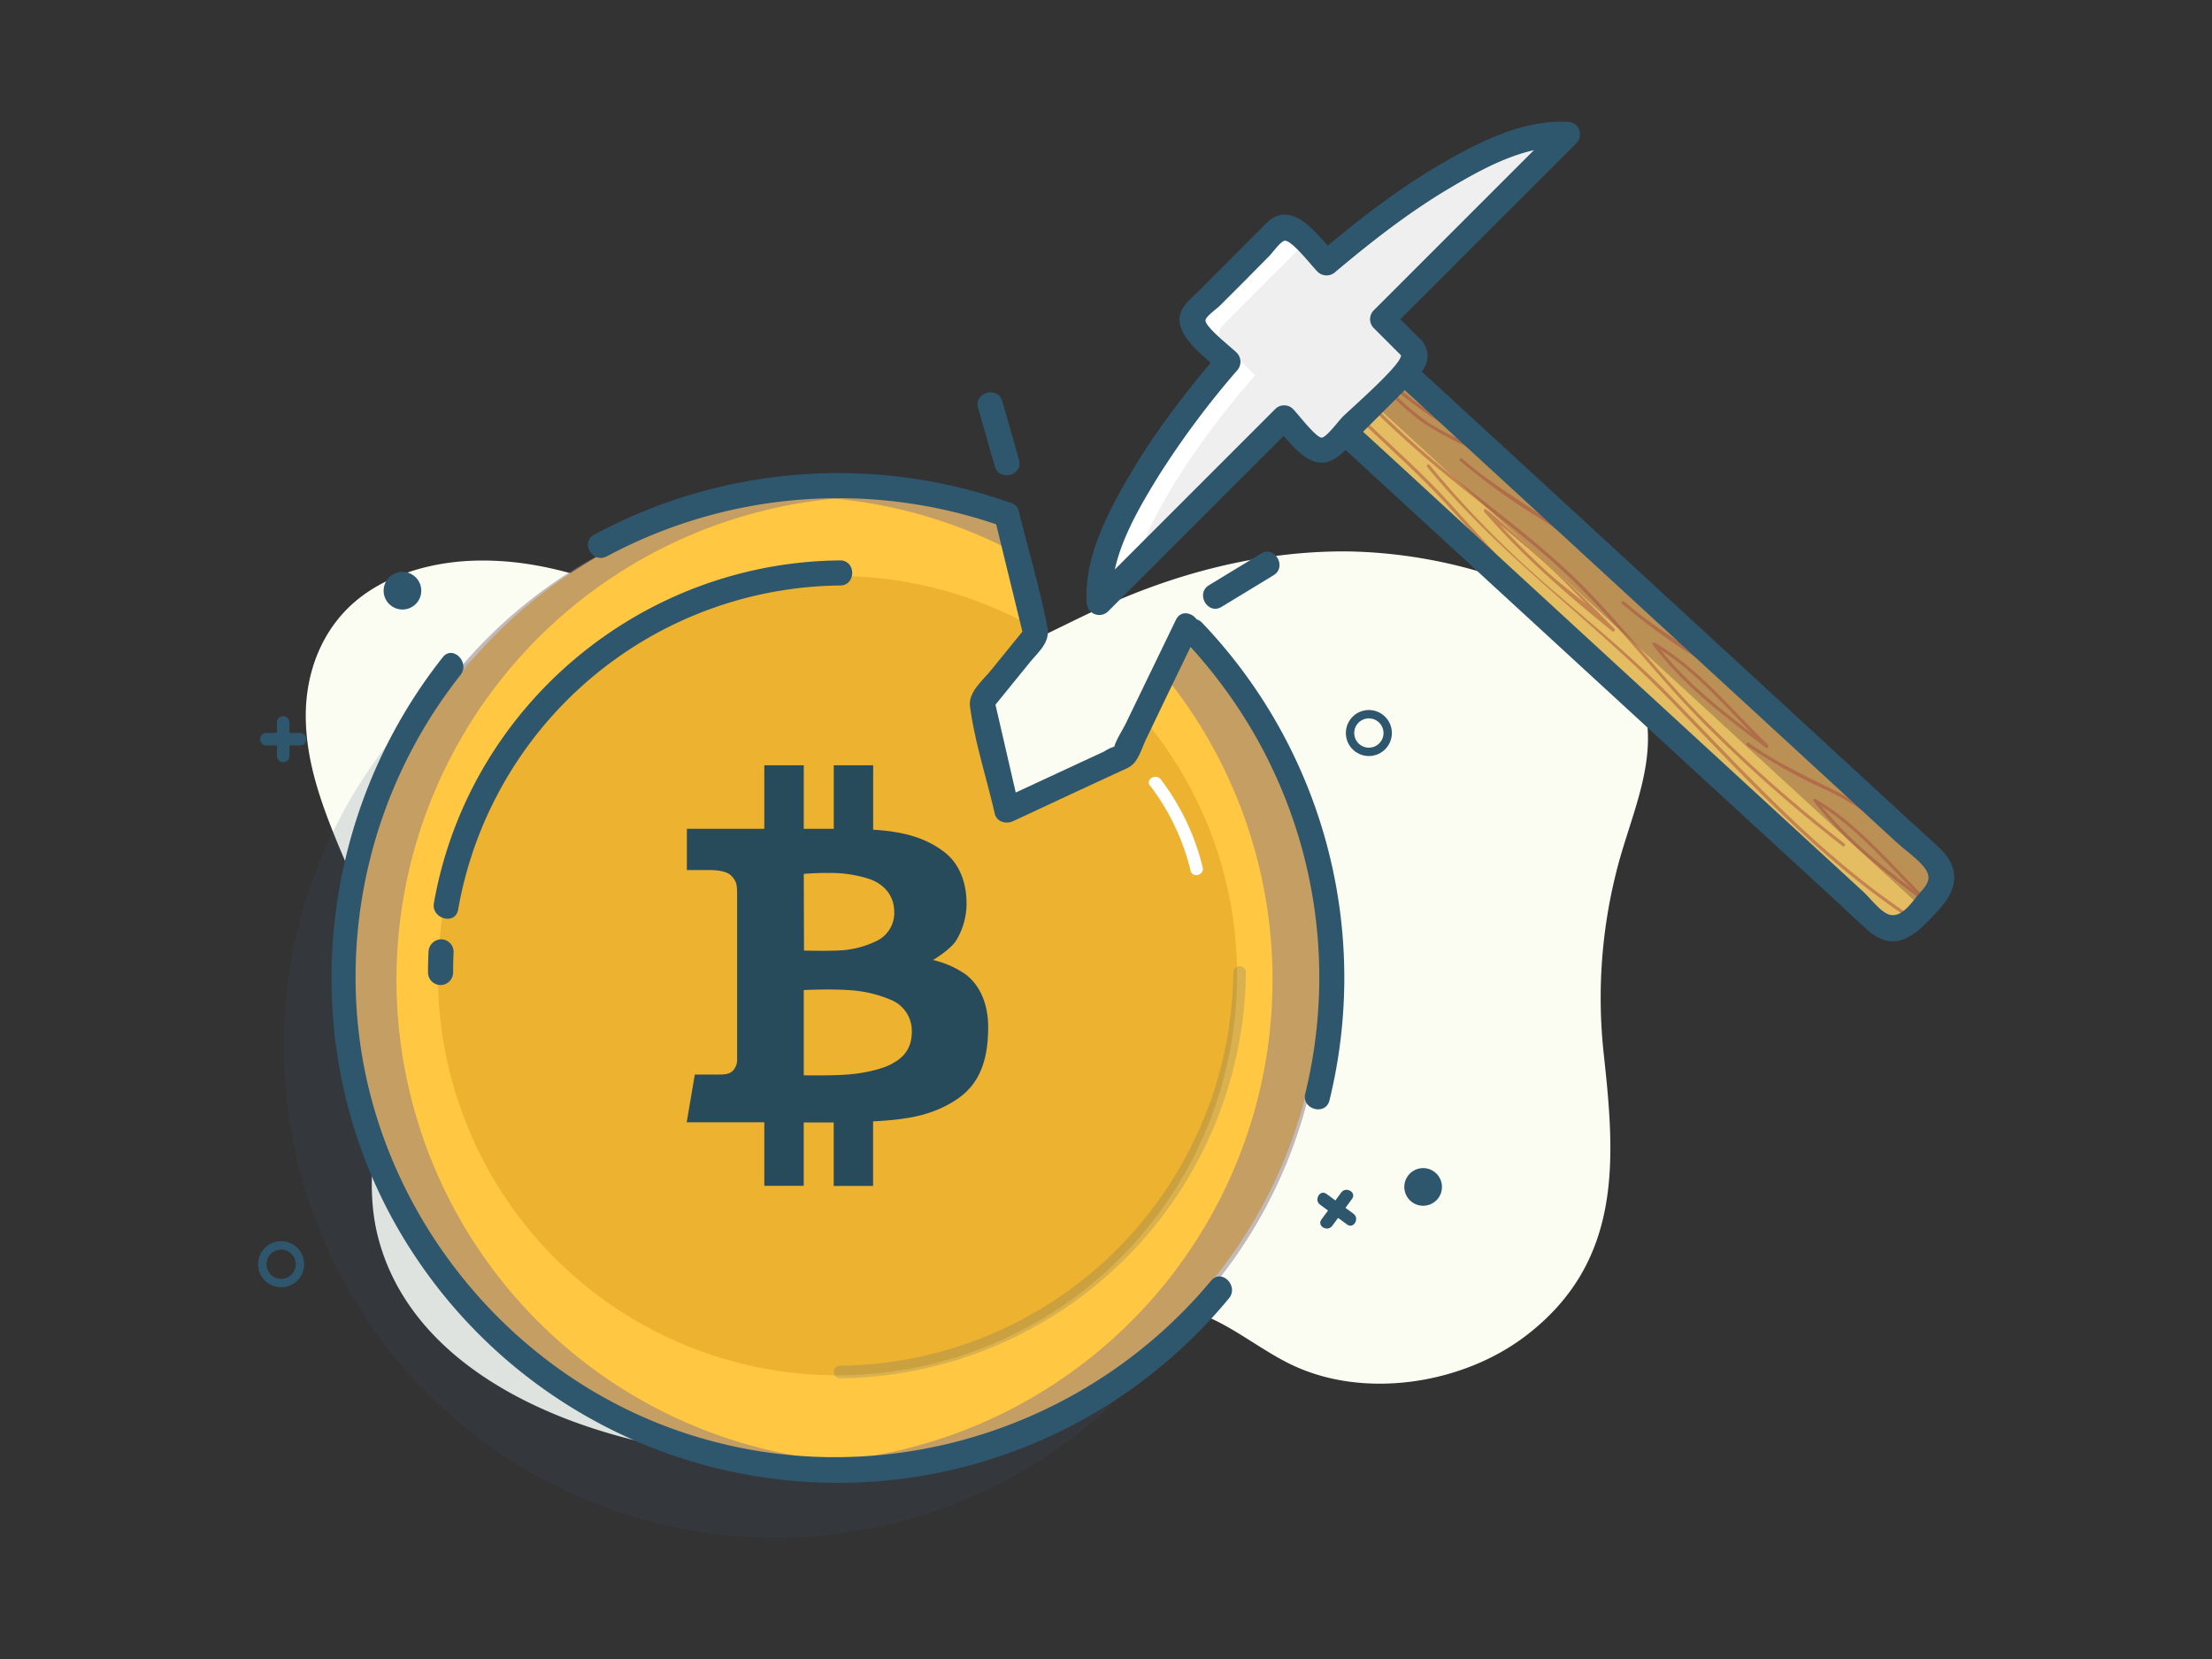 <?xml version="1.0" encoding="UTF-8" standalone="no"?>
<svg
   xmlns:dc="http://purl.org/dc/elements/1.1/"
   xmlns:cc="http://creativecommons.org/ns#"
   xmlns:rdf="http://www.w3.org/1999/02/22-rdf-syntax-ns#"
   xmlns:svg="http://www.w3.org/2000/svg"
   xmlns="http://www.w3.org/2000/svg"
   xmlns:sodipodi="http://sodipodi.sourceforge.net/DTD/sodipodi-0.dtd"
   xmlns:inkscape="http://www.inkscape.org/namespaces/inkscape"
   viewBox="0 0 800 600"
   version="1.1"
   id="svg328"
   sodipodi:docname="mining.svg"
   width="800"
   height="600"
   inkscape:version="0.92.3 (2405546, 2018-03-11)">
  <rect x="0" y="0" width="800" height="600" fill="#333333" stroke="none"/>
  <sodipodi:namedview
     pagecolor="#ffffff"
     bordercolor="#666666"
     borderopacity="1"
     objecttolerance="10"
     gridtolerance="10"
     guidetolerance="10"
     inkscape:pageopacity="0"
     inkscape:pageshadow="2"
     inkscape:window-width="3840"
     inkscape:window-height="2160"
     id="namedview330"
     showgrid="false"
     inkscape:zoom="1"
     inkscape:cx="202.72"
     inkscape:cy="169.28999"
     inkscape:window-x="0"
     inkscape:window-y="0"
     inkscape:window-maximized="1"
     inkscape:current-layer="svg328" />
  <defs
     id="defs201">
    <style
       id="style199">.cls-1{fill:#fbfcf2;}.cls-2{fill:none;stroke:#2e576d;stroke-miterlimit:10;stroke-width:2px;}.cls-3{fill:#2e576d;}.cls-4,.cls-9{fill:#3f5a7c;}.cls-4{opacity:0.15;}.cls-5{fill:#ffc742;}.cls-6{fill:#8a7683;}.cls-14,.cls-6,.cls-7{opacity:0.5;}.cls-7{fill:#dd9e1f;}.cls-8{opacity:0.2;}.cls-10{fill:#274b5b;}.cls-11{fill:#fff;}.cls-12{fill:#e4bd62;}.cls-13{fill:#bb9054;}.cls-15{fill:#a44c3e;}.cls-16{fill:#efefef;}</style>
  </defs>
  <g
     data-name="Layer 2"
     id="Layer_2"
     transform="matrix(1.513,0,0,1.513,93.351,44.055)">
    <g
       data-name="Layer 1"
       id="Layer_1-2">
      <path
         class="cls-1"
         d="m 159.47,137.87 c -16.44,-0.28 -31.84,-6.63 -46.16,-13.52 -19,-9.12 -38.6,-20 -61.28,-19.46 -10.55,0.26 -21.25,3.37 -28.74,9.7 -8.26,7 -11.87,17.26 -11.9,27.19 -0.07,23.14 16.59,43.1 19.31,65.8 2.36,19.75 -7.08,39.55 -2,59.15 7.55,29 39.08,44.8 71,50.47 26.42,4.69 62.15,7.05 82.81,-10.76 10.49,-9 18.87,-23 33.78,-23.08 11.71,-0.1 20.41,8.74 30.59,13.67 17.5,8.48 41,4.67 56,-6.73 23.74,-18 21.43,-43.11 18.72,-68 a 123.17,123.17 0 0 1 3.06,-43 c 3.46,-14 10.88,-27.66 5.9,-42.16 -8.31,-24.22 -46.32,-34.87 -72.94,-34.44 -20.15,0.32 -39.75,5.77 -57.33,14 -16.72,7.79 -32,17.23 -52.15,16.86"
         id="path205"
         inkscape:connector-curvature="0"
         style="fill:#fbfcf2" />
      <circle
         class="cls-2"
         cx="265.5"
         cy="146.08"
         r="4.5"
         transform="rotate(-53.78,265.529,146.081)"
         id="circle207"
         style="fill:none;stroke:#2e576d;stroke-width:2px;stroke-miterlimit:10" />
      <circle
         class="cls-3"
         cx="278.48"
         cy="254.58"
         r="4.5"
         transform="rotate(-53.78,278.505,254.588)"
         id="circle209"
         style="fill:#2e576d" />
      <path
         class="cls-3"
         d="m 258.9,255.94 -4.73,6.45 c -1.14,1.56 1.46,3.06 2.59,1.51 l 4.73,-6.45 c 1.14,-1.56 -1.46,-3.06 -2.59,-1.51 z"
         id="path211"
         inkscape:connector-curvature="0"
         style="fill:#2e576d" />
      <path
         class="cls-3"
         d="m 261.82,261 -6.45,-4.73 c -1.56,-1.14 -3.06,1.46 -1.51,2.59 l 6.45,4.73 c 1.56,1.14 3.06,-1.46 1.51,-2.59 z"
         id="path213"
         inkscape:connector-curvature="0"
         style="fill:#2e576d" />
      <path
         class="cls-4"
         d="m 241,221.08 c 0,1 0,1.91 0,2.86 a 116.74,116.74 0 0 1 -16.59,57.42 c -0.91,1.53 -1.87,3.05 -2.86,4.53 q -2.48,3.75 -5.23,7.29 A 117.5,117.5 0 1 1 40.52,137.9 q 3.33,-3.33 6.94,-6.38 c 1.26,-1.09 2.55,-2.13 3.86,-3.15 a 117.59,117.59 0 0 1 119.1,-15 q 4.95,2.15 9.65,4.75 c 1.46,0.79 2.9,1.63 4.31,2.49 l 0.62,3.21 -4.18,5 -7.82,9.36 6,26.4 27.6,-13.2 3.77,-9.41 a 117.55,117.55 0 0 1 8.52,10.5 l 0.59,0.82 A 116.94,116.94 0 0 1 241,221.08 Z"
         id="path215"
         inkscape:connector-curvature="0"
         style="opacity:0.15;fill:#3f5a7c" />
      <path
         class="cls-5"
         d="M 254,204.09 A 115.49,115.49 0 0 1 142.8,319.5 c -1.41,0.06 -2.84,0.09 -4.27,0.09 q -3.32,0 -6.59,-0.19 A 115.5,115.5 0 1 1 179.69,96.15 l 0.16,0.87 1.15,5.98 3.18,16.58 0.15,0.73 v 0.3 l 0.62,3.21 -4.18,5 -7.77,9.36 6,26.4 27.6,-13.2 3.77,-9.41 0.22,-0.55 0.09,-0.24 4.32,-10.86 3.57,-8.94 h 0.5 A 115.24,115.24 0 0 1 254,204.09 Z"
         id="path217"
         inkscape:connector-curvature="0"
         style="fill:#ffc742" />
      <path
         class="cls-6"
         d="m 142.5,320.43 c -2,0.1 -4,0.15 -6,0.15 a 115.5,115.5 0 1 1 0,-231 c 2,0 4,0 6,0.15 a 115.51,115.51 0 0 0 0,230.7 z"
         id="path219"
         inkscape:connector-curvature="0"
         style="opacity:0.5;fill:#8a7683" />
      <path
         class="cls-6"
         d="m 137.75,90.08 c -1.57,-0.15 -3.16,-0.27 -4.75,-0.35 1.57,-0.08 3.16,-0.13 4.75,-0.13 0.42,0 0.83,0 1.25,0 a 115.1,115.1 0 0 1 40.85,7.4 l 1.15,6 A 114.77,114.77 0 0 0 137.75,90.08 Z"
         id="path221"
         inkscape:connector-curvature="0"
         style="opacity:0.5;fill:#8a7683" />
      <path
         class="cls-6"
         d="M 254.5,205.08 A 115.52,115.52 0 0 1 139,320.58 c -0.42,0 -0.83,0 -1.25,0 -1.59,0 -3.18,0 -4.75,-0.13 1.59,-0.08 3.18,-0.2 4.75,-0.35 1.57,-0.15 3.38,-0.34 5,-0.58 A 115.49,115.49 0 0 0 215,130.32 l 3.57,-8.94 a 115.28,115.28 0 0 1 35.9,83.7 z"
         id="path223"
         inkscape:connector-curvature="0"
         style="opacity:0.5;fill:#8a7683" />
      <path
         class="cls-7"
         d="M 234,204.09 A 95.5,95.5 0 1 1 63.14,145.47 l 0.34,-0.45 a 95.56,95.56 0 0 1 116.59,-26.94 q 2.16,1 4.26,2.19 v 0.3 l 0.62,3.21 -4.18,5 -7.77,9.4 6,26.4 27.6,-13.2 3.77,-9.41 0.22,-0.55 A 95.24,95.24 0 0 1 234,204.09 Z"
         id="path225"
         inkscape:connector-curvature="0"
         style="opacity:0.5;fill:#dd9e1f" />
      <g
         class="cls-8"
         id="g229"
         style="opacity:0.2">
        <path
           class="cls-9"
           d="m 233.11,203.34 a 95,95 0 0 1 -94,94 1.5,1.5 0 0 0 0,3 98.07,98.07 0 0 0 97,-97 1.5,1.5 0 0 0 -3,0 z"
           id="path227"
           inkscape:connector-curvature="0"
           style="fill:#3f5a7c" />
      </g>
      <path
         class="cls-3"
         d="m 47.81,188.33 a 93.65,93.65 0 0 1 91.3,-77.49 c 3.86,0 3.87,-6 0,-6 -47.64,0.43 -88.78,34.88 -97.09,81.89 -0.67,3.78 5.11,5.4 5.79,1.6 z"
         id="path231"
         inkscape:connector-curvature="0"
         style="fill:#2e576d" />
      <path
         class="cls-3"
         d="m 46.61,203.34 q 0,-2.46 0.12,-4.92 a 3,3 0 0 0 -3,-3 3.07,3.07 0 0 0 -3,3 q -0.12,2.46 -0.12,4.92 a 3,3 0 0 0 6,0 z"
         id="path233"
         inkscape:connector-curvature="0"
         style="fill:#2e576d" />
      <path
         class="cls-3"
         d="M 227.81,277 C 196.41,314.71 144.08,329.25 97.93,312 57.32,296.82 27.84,258.42 23.8,215.24 a 116.44,116.44 0 0 1 24.57,-83 c 2.37,-3 -1.85,-7.27 -4.24,-4.24 C 12,168.61 8.36,226.31 36.71,269.94 a 121.25,121.25 0 0 0 195.35,11.3 c 2.45,-2.95 -1.77,-7.21 -4.24,-4.24 z"
         id="path235"
         inkscape:connector-curvature="0"
         style="fill:#2e576d" />
      <path
         class="cls-3"
         d="m 221.41,124 a 116.65,116.65 0 0 1 28.89,108.32 c -0.92,3.75 4.87,5.35 5.79,1.6 A 122.88,122.88 0 0 0 225.66,119.76 c -2.67,-2.8 -6.91,1.45 -4.24,4.24 z"
         id="path237"
         inkscape:connector-curvature="0"
         style="fill:#2e576d" />
      <path
         class="cls-3"
         d="m 83.36,103.87 a 117.07,117.07 0 0 1 94.79,-7.05 c 3.65,1.3 5.21,-4.5 1.6,-5.79 a 123,123 0 0 0 -99.42,7.66 c -3.4,1.83 -0.38,7 3,5.18 z"
         id="path239"
         inkscape:connector-curvature="0"
         style="fill:#2e576d" />
      <path
         class="cls-10"
         d="m 169.11,203.78 a 22.71,22.71 0 0 0 -7.79,-3.42 c 0,0 3.87,-2.26 5.46,-4.53 a 17.3,17.3 0 0 0 2.51,-7.59 c 0.13,-1.82 0.44,-9.45 -5.46,-13.84 -4.56,-3.4 -9.79,-4.75 -16.81,-5.19 v -15.4 H 137.6 V 169 h -7.17 V 153.81 H 121 V 169 h -18.51 v 9.86 h 5.44 c 1.48,0 4.12,0.17 5.25,1.43 1.13,1.26 1.32,1.93 1.32,4.39 0,2.46 0,38.36 0,39.29 a 3.87,3.87 0 0 1 -1,2.84 c -0.79,0.75 -1.58,0.93 -3.48,0.93 h -5.63 l -1.94,11.41 H 121 v 15.18 h 9.42 v -15.14 h 7.17 v 15.18 H 147 v -15.43 c 2.43,-0.14 4.7,-0.33 6,-0.5 2.68,-0.35 8.76,-1.06 14.43,-5.06 5.67,-4 7,-10.25 7.08,-16.55 0.08,-6.3 -2.19,-10.61 -5.4,-13.05 z m -38.68,-24 c 0,0 3,-0.27 5.94,-0.22 a 29.73,29.73 0 0 1 9.42,1.33 c 3.87,1.2 6.16,4.13 6.25,7.59 a 7.45,7.45 0 0 1 -4,7.23 22.79,22.79 0 0 1 -9.72,2.39 c -3.43,0.13 -7.83,0 -7.83,0 z m 21.08,45.39 c -2.16,1.2 -6.47,2.26 -10.65,2.57 -4.18,0.31 -10.43,0.18 -10.43,0.18 v -20.37 c 0,0 6,-0.31 10.65,0 a 29.94,29.94 0 0 1 10.34,2.4 8,8 0 0 1 4.84,7.5 c 0,4.65 -2.6,6.55 -4.76,7.71 z"
         data-name="BTC alt"
         id="BTC_alt"
         inkscape:connector-curvature="0"
         style="fill:#274b5b" />
      <path
         class="cls-11"
         d="m 213.23,158.69 a 54.63,54.63 0 0 1 9.66,20.31 c 0.46,1.87 3.35,1.08 2.89,-0.8 a 56.67,56.67 0 0 0 -10,-21 c -1.15,-1.52 -3.76,0 -2.59,1.51 z"
         id="path242"
         inkscape:connector-curvature="0"
         style="fill:#ffffff" />
      <circle
         class="cls-3"
         cx="34.5"
         cy="112.08"
         r="4.5"
         id="circle244"
         style="fill:#2e576d" />
      <circle
         class="cls-2"
         cx="5.5"
         cy="273.08"
         r="4.5"
         id="circle246"
         style="fill:none;stroke:#2e576d;stroke-width:2px;stroke-miterlimit:10" />
      <path
         class="cls-3"
         d="m 4.5,143.58 v 8 a 1.5,1.5 0 0 0 3,0 v -8 a 1.5,1.5 0 0 0 -3,0 z"
         id="path248"
         inkscape:connector-curvature="0"
         style="fill:#2e576d" />
      <path
         class="cls-3"
         d="M 10,146.08 H 2 a 1.5,1.5 0 0 0 0,3 h 8 a 1.5,1.5 0 0 0 0,-3 z"
         id="path250"
         inkscape:connector-curvature="0"
         style="fill:#2e576d" />
      <g
         data-name="&lt;Group&gt;"
         id="_Group_">
        <rect
           class="cls-12"
           data-name="&lt;Path&gt;"
           height="201.46"
           id="_Path_"
           rx="4.59"
           ry="4.59"
           transform="rotate(-47.4,324.044,119.558)"
           width="20.07"
           x="313.97"
           y="18.83"
           style="fill:#e4bd62" />
      </g>
      <path
         class="cls-13"
         d="m 249.57,51.7 148.31,136.3 4.57,-5 a 3.57,3.57 0 0 0 -0.21,-5 L 259.4,46.7 a 3.85,3.85 0 0 0 -5.44,0.23 z"
         id="path254"
         inkscape:connector-curvature="0"
         style="fill:#bb9054" />
      <g
         class="cls-14"
         id="g258"
         style="opacity:0.5">
        <path
           class="cls-15"
           d="m 293.65,93.6 c 5.29,4.56 10.8,8.87 15.88,13.67 2.55,2.4 5,4.95 7.39,7.46 l 3.4,3.51 c 0.64,0.66 3.62,3.07 2,1.45 -4.36,-4.45 -9.8,-8.08 -14.4,-12.31 a 178.45,178.45 0 0 1 -14.31,-14.7 c -0.32,-0.37 -0.84,0.17 -0.53,0.53 9.16,10.61 19.73,19.76 30.61,28.55 0.37,0.3 0.87,-0.18 0.53,-0.53 -9.64,-10 -19.56,-19.1 -30.06,-28.16 -0.36,-0.31 -0.9,0.21 -0.53,0.53 z"
           id="path256"
           inkscape:connector-curvature="0"
           style="fill:#a44c3e" />
      </g>
      <g
         class="cls-14"
         id="g262"
         style="opacity:0.5">
        <path
           class="cls-15"
           d="m 359.62,164.07 c 5.29,4.56 10.8,8.87 15.88,13.67 2.55,2.4 5,4.95 7.39,7.46 l 3.4,3.51 c 0.64,0.66 3.62,3.07 2,1.45 -4.36,-4.45 -9.8,-8.08 -14.4,-12.31 a 178.45,178.45 0 0 1 -14.31,-14.7 c -0.32,-0.37 -0.84,0.17 -0.53,0.53 9.16,10.61 19.73,19.76 30.61,28.55 0.37,0.3 0.87,-0.18 0.53,-0.53 -9.64,-10 -19.56,-19.1 -30.06,-28.16 -0.36,-0.31 -0.9,0.21 -0.53,0.53 z"
           id="path260"
           inkscape:connector-curvature="0"
           style="fill:#a44c3e" />
      </g>
      <g
         class="cls-14"
         id="g266"
         style="opacity:0.5">
        <path
           class="cls-15"
           d="m 249.86,50.75 a 255.91,255.91 0 0 0 31.45,31.47 c 11.87,10 24.62,18.83 35.55,30 10.27,10.47 19.2,22.12 29.6,32.49 a 340.47,340.47 0 0 0 32.33,28.44 c 0.38,0.29 0.76,-0.36 0.38,-0.65 A 338.74,338.74 0 0 1 345.1,142.28 c -10.12,-10.26 -18.84,-21.77 -29,-31.93 -10.6,-10.57 -22.82,-19 -34.22,-28.64 A 255.41,255.41 0 0 1 250.43,50.24 c -0.31,-0.37 -0.84,0.16 -0.53,0.53 z"
           id="path264"
           inkscape:connector-curvature="0"
           style="fill:#a44c3e" />
      </g>
      <g
         class="cls-14"
         id="g270"
         style="opacity:0.5">
        <path
           class="cls-15"
           d="m 279.5,82.54 c 17.27,21.18 39.58,36.63 58.45,56.16 18.14,18.78 35.42,37.75 57.41,52.2 0.4,0.27 0.78,-0.38 0.38,-0.65 -22.52,-14.8 -39.9,-34.34 -58.57,-53.44 -9.34,-9.55 -19.73,-17.83 -29.74,-26.62 A 236.67,236.67 0 0 1 280,82 c -0.31,-0.37 -0.83,0.16 -0.53,0.53 z"
           id="path268"
           inkscape:connector-curvature="0"
           style="fill:#a44c3e" />
      </g>
      <g
         class="cls-14"
         id="g274"
         style="opacity:0.5">
        <path
           class="cls-15"
           d="m 247.87,54.27 c 10.48,14.08 24.52,24.37 36.26,37.23 12.11,13.27 23.36,26.45 38,37.07 0.39,0.28 0.77,-0.37 0.38,-0.65 -14.62,-10.59 -25.81,-23.74 -37.88,-37 C 273,78.16 259,67.92 248.52,53.9 c -0.28,-0.38 -0.94,0 -0.65,0.38 z"
           id="path272"
           inkscape:connector-curvature="0"
           style="fill:#a44c3e" />
      </g>
      <g
         class="cls-14"
         id="g280"
         style="opacity:0.5">
        <path
           class="cls-15"
           d="m 372.2,162.68 c 10.48,6.25 17.85,15.75 26.55,24.05 0.35,0.33 0.88,-0.2 0.53,-0.53 -8.75,-8.35 -16.18,-17.9 -26.7,-24.17 a 0.38,0.38 0 0 0 -0.38,0.65 z"
           id="path276"
           inkscape:connector-curvature="0"
           style="fill:#a44c3e" />
        <path
           class="cls-15"
           d="m 371.82,162.37 c 7.52,9.94 17.24,17.2 27.11,24.64 0.39,0.29 0.76,-0.36 0.38,-0.65 -9.75,-7.36 -19.4,-14.55 -26.84,-24.37 -0.29,-0.38 -0.94,0 -0.65,0.38 z"
           id="path278"
           inkscape:connector-curvature="0"
           style="fill:#a44c3e" />
      </g>
      <g
         class="cls-14"
         id="g286"
         style="opacity:0.5">
        <path
           class="cls-15"
           d="m 333.73,125.28 c 10.48,6.25 17.85,15.75 26.55,24.05 0.35,0.33 0.88,-0.2 0.53,-0.53 -8.75,-8.35 -16.18,-17.9 -26.7,-24.17 a 0.38,0.38 0 0 0 -0.38,0.65 z"
           id="path282"
           inkscape:connector-curvature="0"
           style="fill:#a44c3e" />
        <path
           class="cls-15"
           d="m 333.34,125 c 7.52,9.94 17.24,17.2 27.11,24.64 0.39,0.29 0.76,-0.36 0.38,-0.65 -9.75,-7.36 -19.4,-14.55 -26.84,-24.37 -0.29,-0.38 -0.94,0 -0.65,0.38 z"
           id="path284"
           inkscape:connector-curvature="0"
           style="fill:#a44c3e" />
      </g>
      <g
         class="cls-14"
         id="g292"
         style="opacity:0.5">
        <path
           class="cls-15"
           d="m 254,46.87 c 10.05,10.26 20.32,20.95 33.21,27.65 0.43,0.22 0.81,-0.42 0.38,-0.65 -12.83,-6.67 -23,-17.32 -33.06,-27.54 -0.34,-0.35 -0.87,0.19 -0.53,0.53 z"
           id="path288"
           inkscape:connector-curvature="0"
           style="fill:#a44c3e" />
        <path
           class="cls-15"
           d="m 271.42,65.94 a 65.31,65.31 0 0 0 7.35,6.22 94.85,94.85 0 0 0 10.16,5.53 c 0.43,0.22 0.81,-0.43 0.38,-0.65 -3.07,-1.59 -6.29,-3.05 -9.22,-4.9 A 57.2,57.2 0 0 1 272,65.41 c -0.35,-0.33 -0.88,0.2 -0.53,0.53 z"
           id="path290"
           inkscape:connector-curvature="0"
           style="fill:#a44c3e" />
      </g>
      <g
         class="cls-14"
         id="g296"
         style="opacity:0.5">
        <path
           class="cls-15"
           d="m 287.26,81 a 152.71,152.71 0 0 0 19.31,13.9 c 7.65,4.85 14.21,11.09 20.73,17.34 0.35,0.33 0.88,-0.2 0.53,-0.53 -5.67,-5.43 -11.36,-10.94 -17.81,-15.44 -7.55,-5.26 -15.24,-9.66 -22.22,-15.76 -0.36,-0.32 -0.89,0.21 -0.53,0.53 z"
           id="path294"
           inkscape:connector-curvature="0"
           style="fill:#a44c3e" />
      </g>
      <g
         class="cls-14"
         id="g300"
         style="opacity:0.5">
        <path
           class="cls-15"
           d="m 326,115.19 a 152.71,152.71 0 0 0 19.31,13.86 c 7.65,4.85 14.21,11.09 20.73,17.34 0.35,0.33 0.88,-0.2 0.53,-0.53 -5.67,-5.43 -11.36,-10.94 -17.81,-15.44 -7.55,-5.26 -15.24,-9.66 -22.22,-15.76 -0.36,-0.32 -0.89,0.21 -0.53,0.53 z"
           id="path298"
           inkscape:connector-curvature="0"
           style="fill:#a44c3e" />
      </g>
      <g
         class="cls-14"
         id="g304"
         style="opacity:0.5">
        <path
           class="cls-15"
           d="M 355.87,149.08 A 121.63,121.63 0 0 0 375,159.79 c 7.83,3.7 14.65,9.16 21.43,14.48 0.38,0.29 0.91,-0.23 0.53,-0.53 -6.36,-5 -12.75,-10.19 -20,-13.84 -7.25,-3.65 -14.09,-6.77 -20.68,-11.47 -0.39,-0.28 -0.77,0.37 -0.38,0.65 z"
           id="path302"
           inkscape:connector-curvature="0"
           style="fill:#a44c3e" />
      </g>
      <polygon
         class="cls-11"
         points="355.76,160.77 354.9,161.71 354.52,161.38 355.38,160.44 "
         id="polygon306"
         style="fill:#ffffff" />
      <g
         data-name="&lt;Group&gt;"
         id="_Group_2">
        <g
           data-name="&lt;Group&gt;"
           id="_Group_3">
          <path
             class="cls-3"
             d="m 247.6,58.27 c 2,-2.13 7.36,-10.3 10,-9.28 2.31,0.87 5.07,4.66 6.86,6.3 l 31.62,29.07 82.34,75.71 13.36,12.28 c 2.09,1.92 5.07,3.88 6.73,6.19 1.66,2.31 0.37,3.95 -1.24,5.7 -1.81,2 -4.5,6.62 -7.81,5.11 -2,-0.92 -4.1,-3.77 -5.7,-5.25 l -73.12,-67.23 -39.84,-36.66 -14.19,-13 c -2.44,-2.25 -5.88,-4.53 -7.85,-7.21 -0.62,-0.84 -1.7,-0.77 -0.7,-2.29 2.13,-3.23 -3.06,-6.24 -5.18,-3 -3,4.59 -0.11,7.94 3.11,10.91 l 10.72,9.85 38.9,35.77 81.73,75.14 c 2.52,2.31 5,4.74 7.57,7 7,6 12.16,0.08 16.94,-5.12 4.36,-4.74 5.09,-9.83 0.29,-14.45 -3,-2.85 -6.05,-5.56 -9.07,-8.34 L 309.92,88.91 272.38,54.39 c -3.19,-2.94 -6.36,-5.9 -9.58,-8.81 -3.75,-3.38 -7.72,-4 -11.6,-0.09 -2.71,2.75 -5.24,5.7 -7.85,8.54 -2.61,2.84 1.65,7.09 4.25,4.24 z"
             id="path308"
             inkscape:connector-curvature="0"
             style="fill:#2e576d" />
        </g>
      </g>
      <path
         class="cls-16"
         d="m 275.73,54.91 a 3,3 0 0 1 0,4.16 L 256.3,78.5 a 2.95,2.95 0 0 1 -4.15,0 l -6.93,-6.93 -44.14,44.14 c -0.47,-4.62 1.21,-11.47 4.84,-19.38 4.87,-10.63 12.86,-22.7 23.11,-34.89 l 2.77,-3.29 -7.72,-7.73 a 2.94,2.94 0 0 1 0,-4.15 L 243.5,26.84 a 3,3 0 0 1 4.16,0 l 7.73,7.72 3.29,-2.76 c 20.56,-17.3 40.73,-28 52.64,-28 0.57,0 1.11,0 1.62,0.08 L 268.81,48 Z"
         id="path312"
         inkscape:connector-curvature="0"
         style="fill:#efefef" />
      <path
         class="cls-11"
         d="m 230.55,48.71 a 2.94,2.94 0 0 0 0,4.15 l 7.72,7.73 -2.77,3.29 C 225.25,76.07 217.26,88.14 212.39,98.77 A 64.7,64.7 0 0 0 208.6,109 l -5.91,5.91 c -0.47,-4.62 1.21,-11.47 4.84,-19.38 4.87,-10.63 12.86,-22.7 23.11,-34.89 l 2.77,-3.29 -7.72,-7.73 a 2.94,2.94 0 0 1 0,-4.15 L 245.12,26 a 3,3 0 0 1 4.16,0 l 2.41,2.4 a 2.87,2.87 0 0 0 -1.72,0.83 z"
         id="path314"
         inkscape:connector-curvature="0"
         style="fill:#ffffff" />
      <path
         class="cls-3"
         d="m 273.14,55.62 c 1.09,1.65 -12.11,13.1 -13.92,14.92 -0.91,0.91 -3.86,4.92 -5,4.95 -1.37,0 -5.7,-5.7 -6.84,-6.84 a 3,3 0 0 0 -4.24,0 l -44.14,44.14 5.12,2.12 c -0.7,-10.67 5.79,-21.59 11.18,-30.36 a 209,209 0 0 1 18.67,-25.07 3.07,3.07 0 0 0 0,-4.24 c -1.41,-1.41 -7.71,-6.26 -7.51,-7.85 0.11,-0.87 2.76,-2.76 3.37,-3.37 l 6.14,-6.14 5.81,-5.88 c 0.65,-0.65 2.63,-3.42 3.57,-3.57 1.67,-0.26 6.42,5.93 7.93,7.44 a 3.08,3.08 0 0 0 4.24,0 c 8.72,-7.33 17.67,-14.33 27.49,-20.13 8.26,-4.88 18,-10.21 27.94,-9.71 l -2.12,-5.12 -44.15,44.15 a 3,3 0 0 0 0,4.24 l 6.93,6.93 c 2.73,2.73 7,-1.51 4.24,-4.24 l -6.93,-6.93 V 49.3 L 315.07,5.16 A 3,3 0 0 0 312.95,0 c -10.44,-0.52 -20.78,4.67 -29.59,9.73 -10.8,6.2 -20.57,13.88 -30.08,21.87 h 4.24 c -3.29,-3.29 -8.36,-11 -13.85,-9.13 -1.85,0.61 -3.24,2.37 -4.57,3.7 l -7.42,7.42 -7.42,7.42 c -1.34,1.34 -3.08,2.73 -3.71,4.59 -1.84,5.45 5.89,10.58 9.14,13.83 v -4.2 C 222.26,64 215.13,73.07 209.2,83 c -5.55,9.27 -11.87,20.77 -11.13,31.95 a 3,3 0 0 0 5.13,2.05 l 44.14,-44.14 h -4.24 c 2.69,2.69 6.28,8 10.33,8.56 4.05,0.56 6.88,-3.51 9.43,-6.06 l 12,-12 c 3.07,-3.07 6.55,-6.25 3.51,-10.84 -2.17,-3.13 -7.37,-0.13 -5.23,3.1 z"
         id="path316"
         inkscape:connector-curvature="0"
         style="fill:#2e576d" />
      <line
         class="cls-2"
         x1="179.69"
         x2="179"
         y1="96.15"
         y2="92.58"
         id="line318"
         style="fill:none;stroke:#2e576d;stroke-width:2px;stroke-miterlimit:10" />
      <path
         class="cls-3"
         d="m 176.06,94.73 7,28.65 0.77,-2.92 -8.66,10.66 c -2,2.48 -5.47,5.25 -5,8.65 1.14,8.56 4,17.18 5.91,25.6 0.47,2 2.74,2.57 4.41,1.79 l 15.36,-7.16 10,-4.63 c 1.47,-0.68 2.8,-1.09 3.8,-2.41 1.14,-1.5 1.82,-3.76 2.64,-5.45 l 5,-10.42 7.28,-15.05 c 1.67,-3.46 -3.5,-6.51 -5.18,-3 l -6.85,14.16 -5.12,10.59 c -0.87,1.81 -2.43,4 -2.88,6 -0.12,0.53 1.62,-0.59 0.36,-0.51 a 10,10 0 0 0 -2.69,1.25 l -9.4,4.36 -15.32,7.11 4.41,1.79 -6,-26 -0.77,2.92 9.25,-11.39 c 2.2,-2.71 5,-4.86 4.28,-8.52 -1.8,-9.29 -4.55,-18.48 -6.81,-27.67 -0.92,-3.75 -6.71,-2.16 -5.79,1.6 z"
         id="path320"
         inkscape:connector-curvature="0"
         style="fill:#2e576d" />
      <path
         class="cls-3"
         d="m 181.89,80.78 -4,-14 c -1.06,-3.71 -6.85,-2.13 -5.79,1.6 l 4,14 c 1.06,3.71 6.85,2.13 5.79,-1.6 z"
         id="path322"
         inkscape:connector-curvature="0"
         style="fill:#2e576d" />
      <path
         class="cls-3"
         d="m 230.29,115.95 12.44,-7.56 c 3.3,-2 0.28,-7.19 -3,-5.18 l -12.44,7.56 c -3.3,2 -0.28,7.19 3,5.18 z"
         id="path324"
         inkscape:connector-curvature="0"
         style="fill:#2e576d" />
    </g>
  </g>
</svg>
